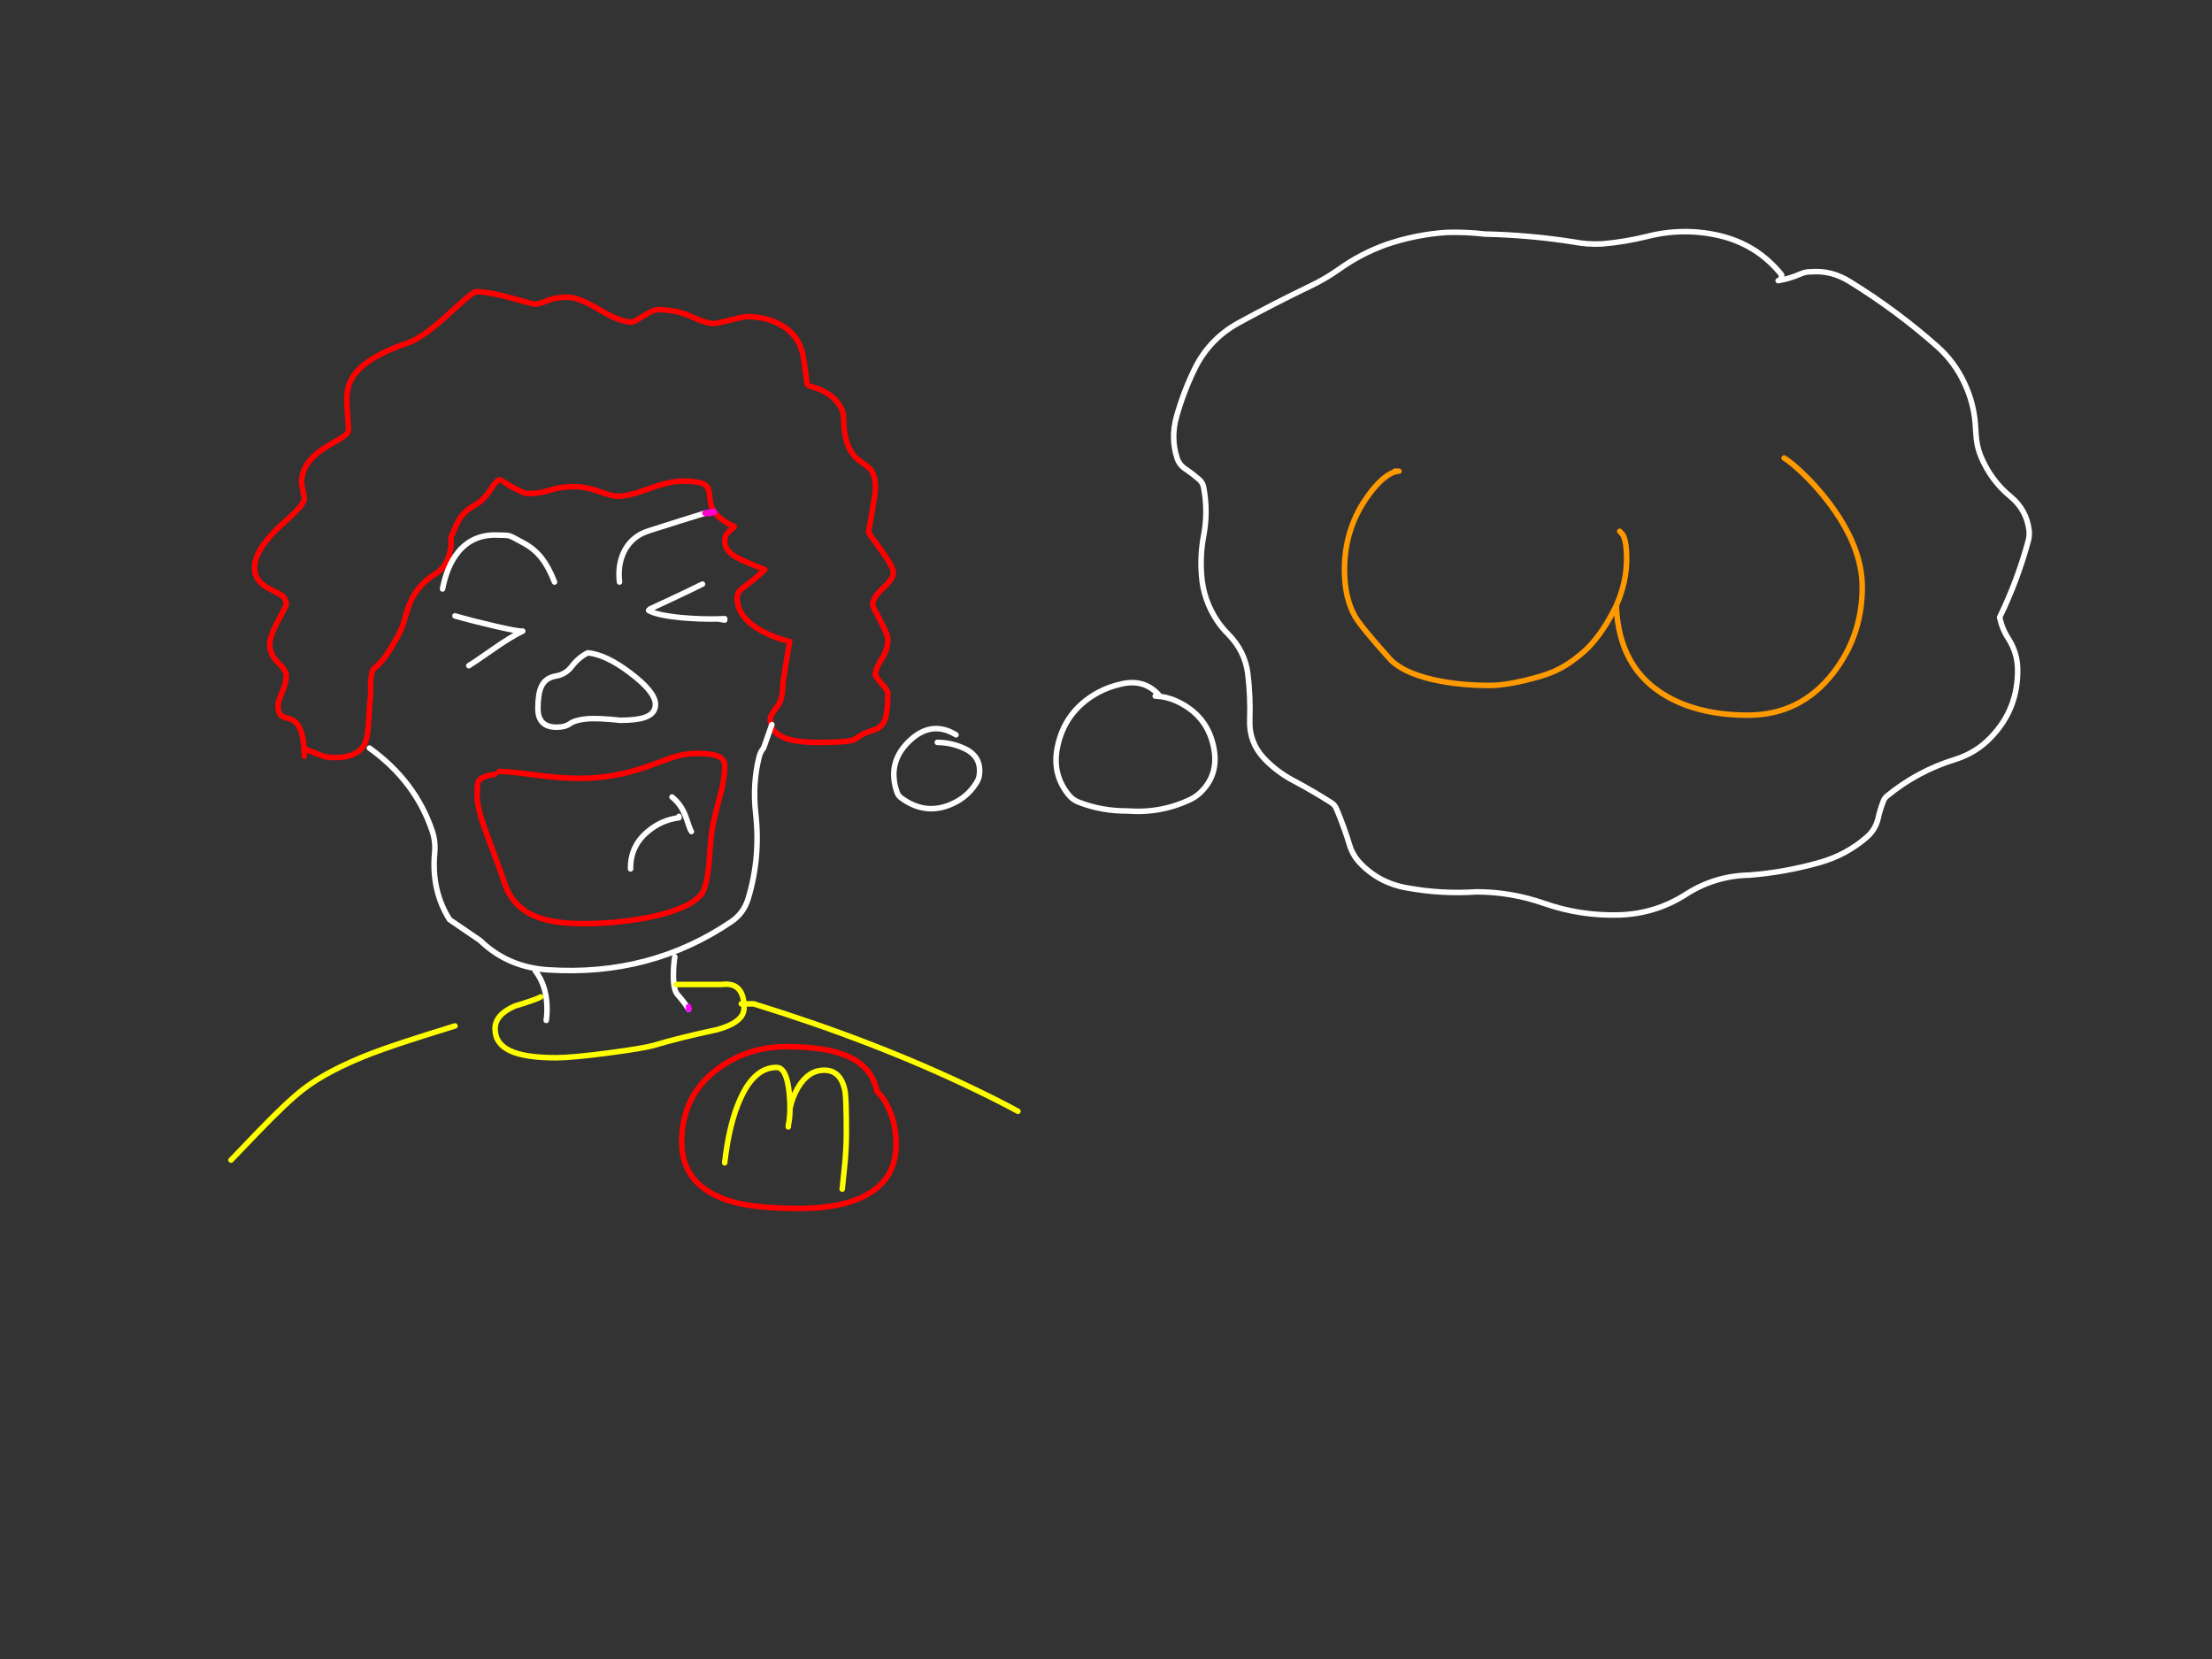 <?xml version="1.0" encoding="utf-8"?>
<svg id="EdithAnim08" image-rendering="inherit" baseProfile="basic" version="1.1" x="0px" y="0px" width="800" height="600" xmlns="http://www.w3.org/2000/svg" xmlns:xlink="http://www.w3.org/1999/xlink">
  <rect width="100%" height="100%" fill="#333333" stroke="none"/>
  <g id="Ronaldf102r1" overflow="visible">
    <g id="Ronaldf8r1">
      <g id="RonaldFacef1r1">
        <path id="Layer3_0_1_STROKES" stroke="#F00" stroke-width="2" stroke-linejoin="round" stroke-linecap="round" fill="none" d="M279,262.5 Q280.1,265.55 284.15,267 288.2,268.5 296.1,268.5 307.15,268.5 309.15,267.4 309.8,267.05 311.15,266 312.85,264.95 316.1,264 319,263.15 320.1,260.15 321.1,257.3 321.1,250.75 321.1,249.75 318.85,247.25 316.6,244.7 316.6,244 316.6,241.75 318.85,238.35 321.1,234.95 321.1,231.25 321.1,229.55 318.35,224.4 315.6,219.3 315.6,219 315.6,216.15 319.35,212.7 323.1,209.25 323.1,207.25 323.1,205 318.6,198.85 314.1,192.75 314.1,192.5 316.6,178.85 316.6,176.5 316.6,172 314.8,169.7 314.15,168.9 310.85,166.6 305.1,162.55 305.1,151 305.1,148.15 302.7,145.3 300.05,142.15 295.6,140.5 293.5,139.8 292.9,139.65 292.1,139.35 291.85,138.7 291.5,135.45 290.6,129.5 289.5,121.95 283.25,118 277.75,114.5 269.6,114.5 269.3,114.5 264.15,115.75 259,117 258.35,117 255.35,117 250.05,114.5 244.7,112 237.8,112 236.3,112 232.75,114.25 229.2,116.5 228.55,116.5 224.25,116.5 216.8,112 209.3,107.5 205.3,107.5 200.8,107.5 197.9,108.75 195.05,110 193.05,110 192.95,110 184.8,107.75 176.7,105.5 172.05,105.5 171,105.5 162.3,113.55 152.95,122.15 147.55,124 129.5,130.1 126.35,138.8 125.2,141.9 125.5,146.85 125.65,149.6 126.05,155.5 126.05,156.75 123.4,158.45 119.7,160.55 117.55,161.9 109.05,167.3 109.05,174.5 109.05,175.15 109.55,177.4 110.05,179.65 110.05,180.25 110.05,181.85 107.25,184.7 105.55,186.45 101.05,190.5 92.05,199 92.05,205.5 92.05,210.3 97.8,213.15 101.05,214.7 101.75,215.25 103.55,216.6 103.55,218.5 103.55,219 100.55,224.6 97.55,230.15 97.55,233.25 97.55,236.65 100.55,239.6 103.55,242.55 103.55,244.25 103.55,246.85 102.05,250.35 100.55,253.8 100.55,255.25 100.55,258.05 102.05,259 102.95,259.55 105.3,260.15 110.05,262.1 110.05,273.5 M110.55,271 Q116.1,273.2 116.85,273.45 118.65,274 121.05,274 130.6,274 132.45,267.55 133.1,265.3 133.35,260.4 133.7,254.1 134.05,251.5 134,248.45 134.1,246.35 134.25,242.45 135.55,241.5 138.6,239.25 142.25,232.95 145.35,227.7 146.05,225 147.55,219.2 149.05,216.4 151.9,211 157.55,207.5 161.05,205.3 162.4,200.8 163.45,197.5 163.05,194.5 165.25,189.2 166.25,187.6 168.25,184.6 172.05,182.5 175,180.85 177.55,176.85 179.7,173.5 180.8,173.5 180.9,173.5 185,176 189.4,178.5 191.05,178.5 195.2,178.5 199,177.25 202.8,176 207.8,176 211.7,176 216.7,177.75 221.65,179.5 223.3,179.5 227.3,179.5 234.75,176.75 242.2,174 247.05,174 253.2,174 255.15,175.45 256.4,176.4 256.65,179.25 256.9,182.7 257.95,184.55 258.1,184.8 258.25,185 258.35,185.15 258.45,185.25 260.55,188.15 265.6,190.5 263.25,192.45 262.7,193.3 262.1,194.15 262.1,195.75 262.1,199.2 266.4,201.55 269.05,203.05 276.6,206 273.65,208.95 268.75,212.55 266.6,214.1 266.6,216.25 266.6,223.5 276,228.45 280.7,230.9 285.6,232 L284.35,239.4 Q283.1,246.95 283.1,248 283.1,253.15 280.85,255.9 278.6,258.65 278.6,260 278.6,261.35 279,262.5 M179.05,280 Q174,280.8 173,282.6 172.55,283.35 172.55,288 172.55,292.6 176.5,302.95 181.7,316.8 182.05,318.05 184.7,327.5 193.25,331.25 199.65,334.05 211.05,334.05 222.7,334.05 234,331.9 248.95,329 253.55,323.55 255.5,321.25 256.4,312.6 257.05,302.85 257.6,299.5 258.35,295.4 260.6,287.15 262.1,281.7 262.1,276.75 262.1,273.95 258.1,273 256,272.5 251.8,272.5 247.85,272.5 243.3,273.9 242.8,274.05 234.75,277 222.45,281.5 209.55,281.5 202.7,281.5 193.4,280.25 184.15,279 180.55,279 M307.35,382.35 Q299.45,378.55 284.35,378.55 270.45,378.55 259.6,386.55 246.55,396.2 246.55,413.05 246.55,429.2 264.6,434.55 273.1,437.05 289.1,437.05 304.7,437.05 313.6,432.05 324.1,426.15 324.1,413.8 324.1,406 320.8,399.65 319.15,396.45 317.2,394.8 315.5,386.3 307.35,382.35Z" test="RonaldFace"/>
        <path id="Layer3_0_2_STROKES" stroke="#FFF" stroke-width="2" stroke-linejoin="round" stroke-linecap="round" fill="none" d="M279,262.5 L279.15,262.05 M254.95,185.6 Q252.2,186.4 246.05,188.35 235.3,191.8 234.55,192 228.75,193.85 225.95,199 223.3,203.95 224.05,210.5 M212.6,236.1 Q209.25,237.75 206.75,241.05 204.55,243.9 201.05,244.5 197.3,245.1 195.8,248.25 194.55,250.9 194.55,256.25 194.55,263 201.3,263 204.35,263 206,261.8 207.95,260.4 212.05,260 216,259.6 224.3,260.5 230.15,260.5 233.05,259.5 237.05,258.2 237.05,254.75 237.05,250.2 227.7,243.2 219.15,236.75 212.6,236.1Z M133.6,270.55 Q150.2,282.45 156.3,300.5 157.6,304.3 157.2,308.5 155.95,322.05 162.6,332.6 L173.6,340.1 Q183.6,349.8 198.1,350.75 235.3,353.2 264.6,333.25 269,330.25 270.6,324.95 275.1,310.05 273.3,294.1 272.1,283.3 274.6,273.55 275.05,271.85 276.15,270.55 L279,262.5 M200.55,210.5 Q198.45,205.1 195.85,201.8 193.25,198.5 189.55,196.5 185.15,194.05 184.3,193.8 183.3,193.5 179.05,193.5 170.65,193.5 165.6,199.8 161.65,204.7 160.05,213 M193.55,351.05 Q197.2,355.75 197.75,362.6 198,366.1 197.55,369.05 M244.05,346.05 Q243.55,349.05 243.55,352.8 243.55,358 245,359.65 248.15,363.3 249.05,365.05" test="RonaldFace"/>
        <path id="Layer3_0_3_STROKES" stroke="#F0C" stroke-width="2" stroke-linejoin="round" stroke-linecap="round" fill="none" d="M254.95,185.6 Q256.85,185 257.05,185 L258.25,185 M258.45,185.25 Q258.05,185.35 257.5,185.5 255.6,186 254.95,185.6" test="RonaldFace"/>
        <path id="Layer3_0_4_STROKES" stroke="#F0F" stroke-width="2" stroke-linejoin="round" stroke-linecap="round" fill="none" d="M249.05,365.05 L249.05,364.05" test="RonaldFace"/>
        <path id="Layer3_0_5_STROKES" stroke="#FF0" stroke-width="2" stroke-linejoin="round" stroke-linecap="round" fill="none" d="M368.15,401.9 Q360.95,398 352.6,394 316.6,376.65 272.6,363.05 L269.05,363.05 Q269.1,363.75 269.1,364.55 269.1,369.65 259.5,372.35 245.45,375.35 236.55,378.05 232.95,379.1 220.15,380.8 206.8,382.55 201.05,382.55 189.9,382.55 184.55,380.05 179.05,377.5 179.05,372.05 179.05,366.95 186.2,363.85 194.1,361.45 195.55,360.55 M164.55,371.05 Q143.5,377.5 134.6,380.9 118.4,387.15 109.55,394.05 103.75,398.55 93.4,409.3 88.3,414.6 83.55,419.55 M244.55,356.05 L261.1,356.05 Q268.45,355.1 269.05,363.05 L268.1,363.05 M262.1,420.55 Q262.15,420.3 262.15,420.05 263.75,406.3 267.7,397.5 272.8,386.05 280.85,386.05 284.45,386.05 285.4,395 285.75,398.15 285.7,400.9 286.55,396.85 288.55,393.45 292.3,387.05 298.1,387.05 304.15,387.05 305.6,394.6 306.1,397.3 306.1,409.8 306.1,415.85 305.35,422.85 304.95,426.8 304.75,428.6 304.6,430 304.6,430.05 M285.7,400.9 Q285.7,404.35 285.1,407.05 L285.1,407.55" test="RonaldFace"/>
        <path id="Layer2_0_1_STROKES" stroke="#FFF" stroke-width="2" stroke-linejoin="round" stroke-linecap="round" fill="none" d="M254.05,211.25 Q248.2,214.15 241.2,217.4 235.45,220.05 235.05,220.25 235.05,220.75 234.55,220.75 237.3,222.5 246.6,223.4 253.5,224 259.55,223.85 260.85,223.8 262.1,223.75 L262.1,224.25 259.55,223.85 M228.05,314.25 Q227.9,306.05 234.25,300.75 239.2,296.55 245.55,295.75 L245.55,295.25 M243.05,288.25 Q246.6,291.1 248.2,295.9 249.75,300.55 250.05,300.75 M164.55,222.75 Q171.6,224.75 179.2,226.5 186.9,228.25 188.55,228.25 L189.05,228.25 Q184.85,230.2 177.75,235.2 170.4,240.3 169.55,240.75" test="RonaldFace"/>
      </g>
      <g id="Ronald-Thought-Bubblef6r1">
        <path id="Layer1_0_1_STROKES" stroke="#FFF" stroke-width="2" stroke-linejoin="round" stroke-linecap="round" fill="none" d="M644.1,101 L644.35,99.4 Q635.6,88.5 622,85.25 608.8,82.15 595.55,85.55 587.65,87.5 579.55,88.2 574.25,88.5 569.1,87.5 553.25,85 537,84.65 530.15,83.85 523.3,84.05 511.85,84.8 501.05,88.55 492,91.85 484.15,97.45 479.3,100.9 473.8,103.5 460.7,109.8 447.9,116.8 437.2,122.7 431.9,133.75 427.95,141.95 425.5,150.7 423.35,158.35 425.7,165.65 426.5,168.1 428.65,169.55 431.25,171.3 433.75,173.45 435,174.6 435.3,176.2 437,185 435.3,193.85 434,200.8 434.55,208 435.2,217.15 440.4,224.8 442.1,227.25 444.25,229.4 450.3,235.55 451.3,243.75 452.3,252 452,260.4 451.7,268.35 457,274.1 461.65,279.1 467.95,282.4 474.9,286.1 481.5,290.3 482.8,291.1 483.45,292.75 486.15,299.2 488.15,305.8 489.25,309.3 491.85,312.1 498.85,319.45 509.05,321.15 521.45,323.4 533.95,322.55 543.2,322.55 552.25,324.85 555.4,325.65 558.55,326.75 571.6,331.3 585.6,330.9 598.8,330.5 609.9,323.35 620.25,316.75 632.6,316.5 645.5,315.5 658.05,311.95 667.7,309.25 675.1,302.8 678.3,300.05 679.25,295.95 679.95,292.75 681.2,289.6 681.6,288.6 682.45,287.9 693.55,278.8 707.3,274.6 714.7,272.25 719.95,266.75 730.05,256.35 729.7,241.65 729.55,236 726.35,230.95 724.85,228.65 723.95,226.05 723.5,224.65 723.2,223.25 729.65,210 733.55,195.6 734.05,193.75 733.85,191.9 733,184.45 727.15,179.6 720.05,173.8 716.4,165.05 714.9,161.4 714.65,157.25 714.55,155.3 714.4,153.35 713.8,145.7 710.55,138.75 706.9,130.8 700.45,125.15 685.75,112.15 669,101.85 662.4,97.7 655,98.3 653.1,98.25 651.25,99.05 647.4,100.75 643.1,101.5 M419.05,251.25 Q413.8,245.55 405.85,247.3 401.1,248.3 397.05,250.5 384.9,257.2 382.35,270.6 380.55,280.05 386.4,287.35 388,289.4 390.45,290.25 398.7,293.35 407.65,293.3 419.8,294.25 430.6,289.1 432.35,288.25 433.8,286.95 440.7,280.6 439.1,271.1 437,258.75 425.35,253.5 421.8,251.9 417.8,251.75 M345.75,265.75 Q337.4,260.65 329.8,267.15 320.4,275.3 324.5,286.75 324.9,287.8 325.9,288.55 335.7,295.8 346.45,289.65 350.75,287.15 353.4,282.65 354.05,281.5 354.2,280.2 355,273.8 349.2,270.9 344.45,268.55 339,268.5" test="Ronald Thought Bubble"/>
        <path id="Layer1_0_2_STROKES" stroke="#F90" stroke-width="2" stroke-linejoin="round" stroke-linecap="round" fill="none" d="M505.95,170.4 L505.5,170.4 Q500.05,171.4 493.8,180.7 486.25,191.95 486.25,206.05 486.25,216.3 490.1,223 492.4,226.9 502.5,238.15 507,243.15 518.1,245.75 527.4,247.9 538.9,247.9 543.85,247.9 551.45,246.1 557.55,244.65 561.25,243.15 566.85,240.9 572.75,235.75 578.6,230.55 583.5,221.1 584.05,220.05 584.55,219.05 584.6,218.85 584.65,218.75 588.3,210.55 588.3,202.05 588.3,196.5 587.2,193.95 586.9,193.25 585.8,192.15 M584.55,219.05 Q585.45,242.05 603.05,251.95 614.9,258.65 632.15,258.65 651.15,258.65 663,243.4 673.5,229.9 673.5,212.3 673.5,197.55 661.15,181.4 656.8,175.7 651.65,170.85 647.5,166.95 645.25,165.65 M505.5,170.4 L504.45,170.4" test="Ronald Thought Bubble"/>
      </g>
    </g>
  </g>
</svg>